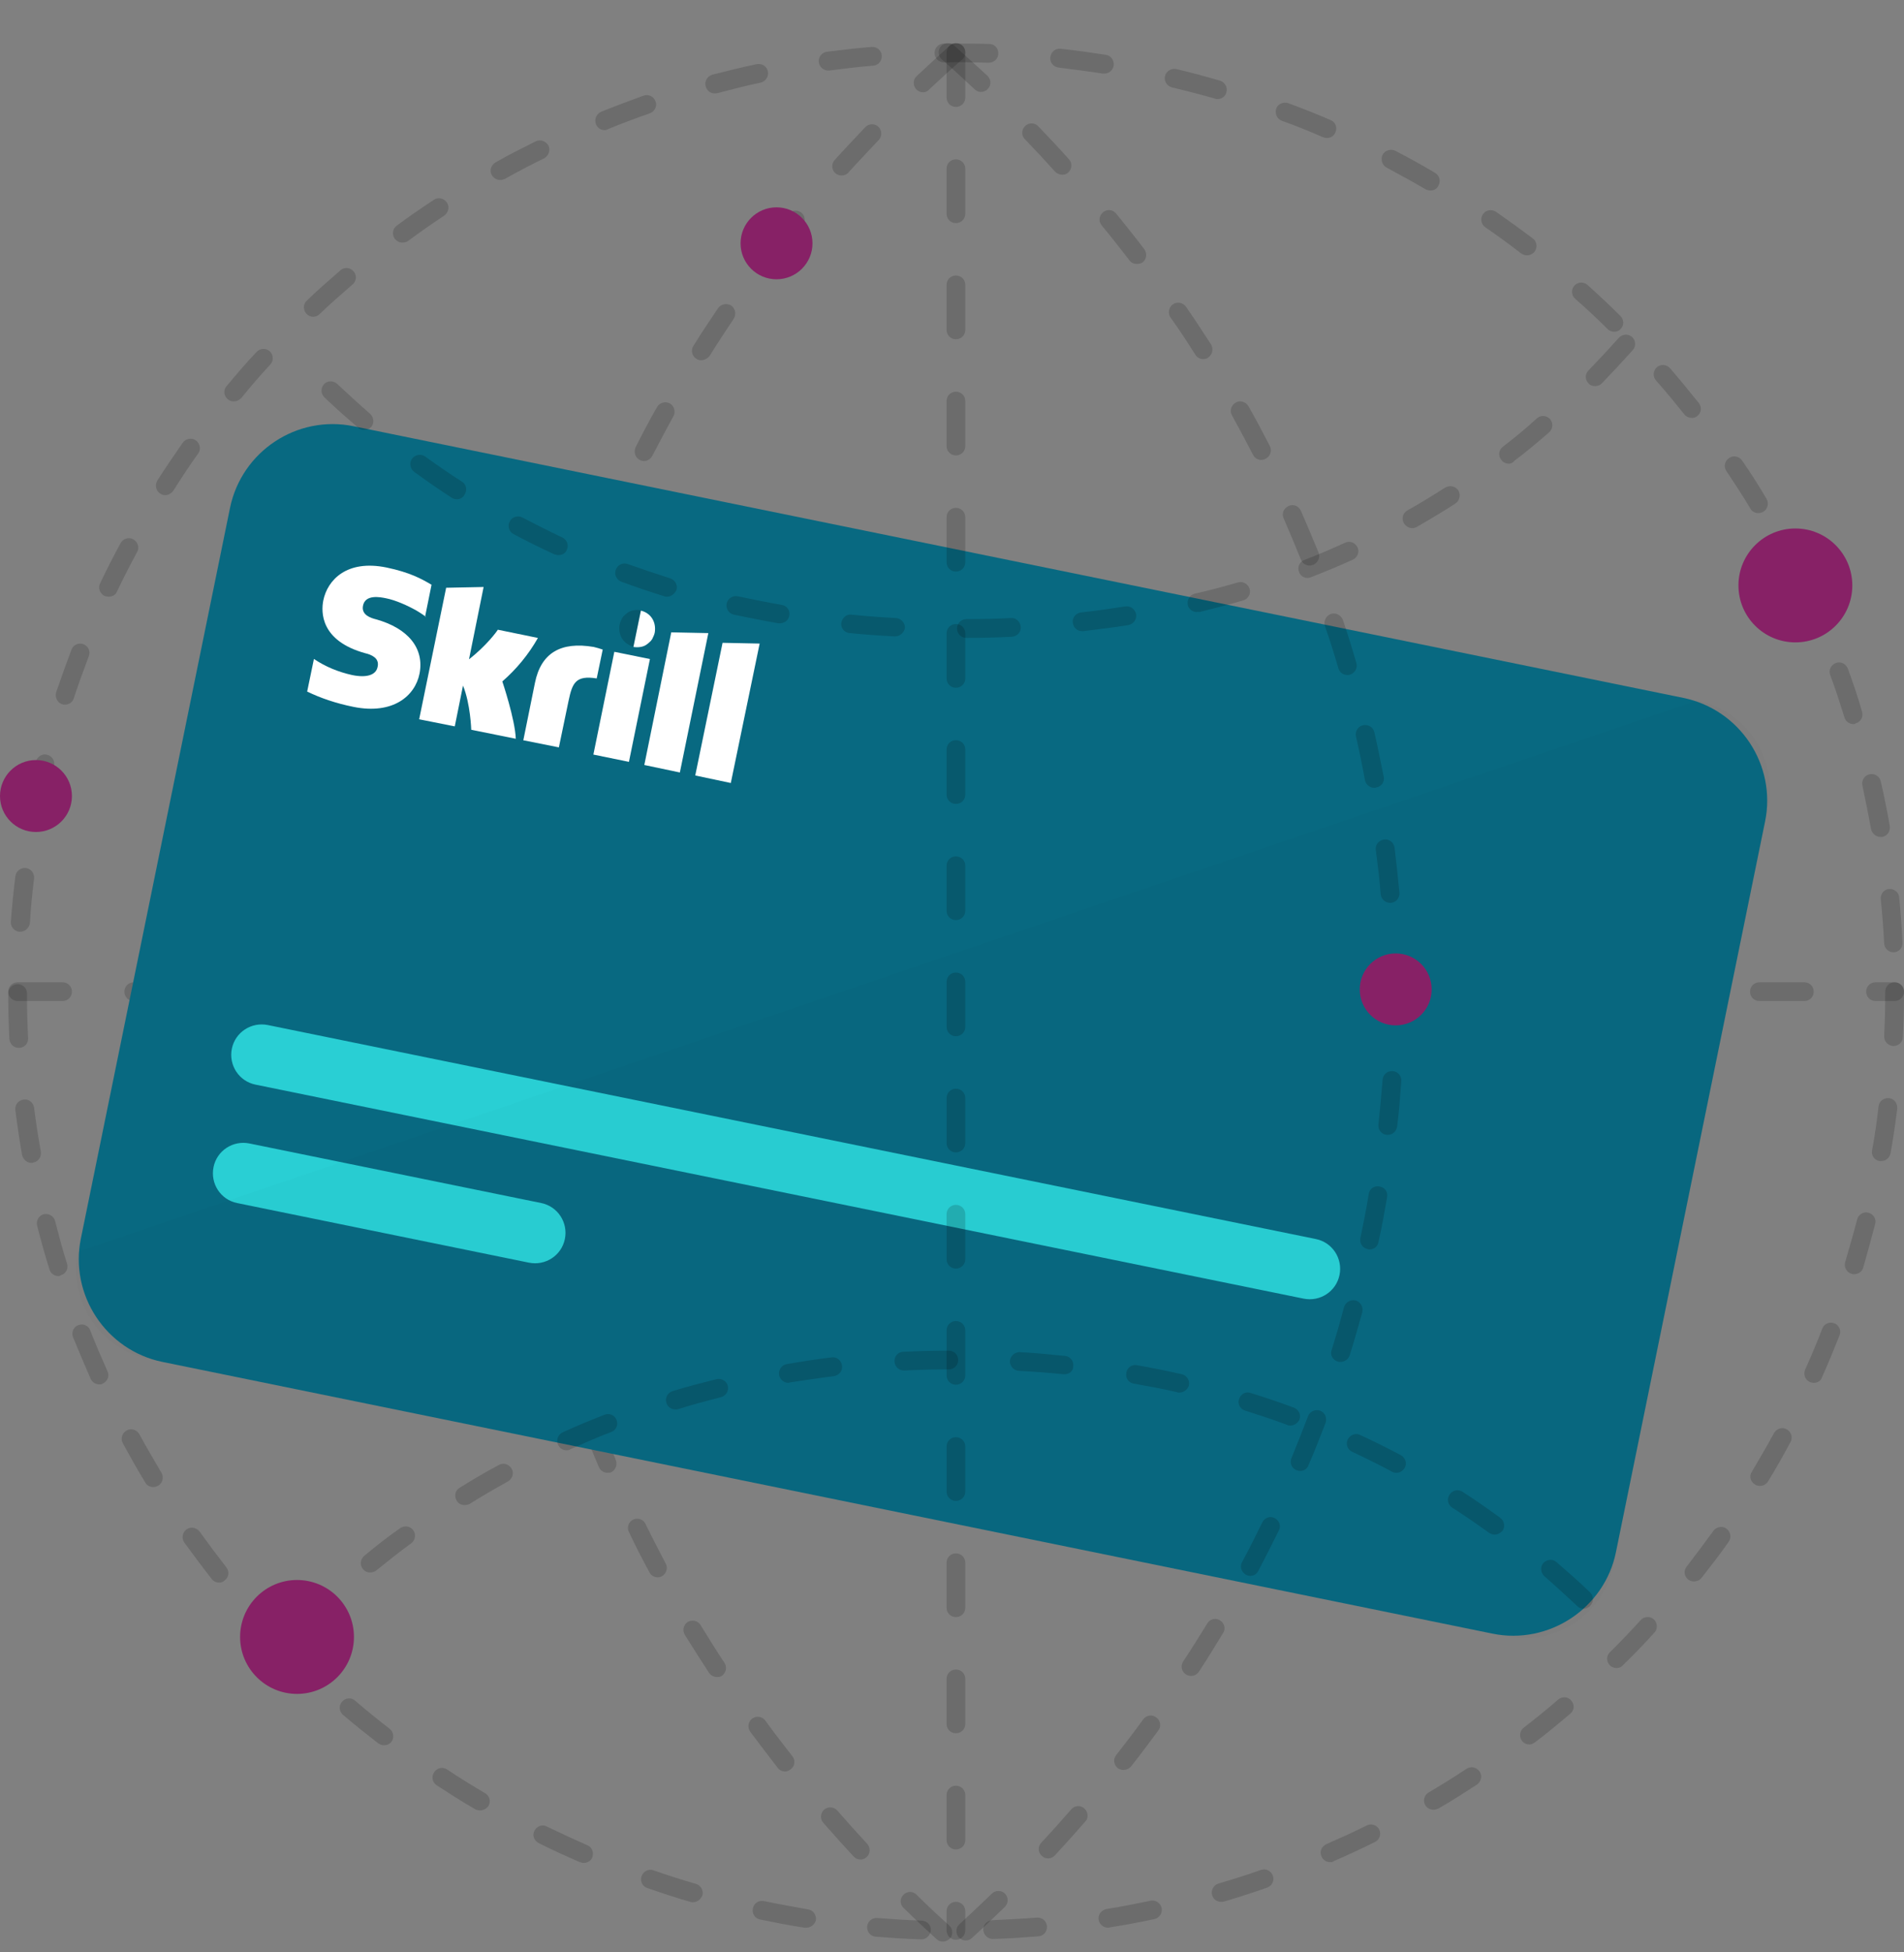 <?xml version="1.0" encoding="UTF-8"?>
<svg xmlns="http://www.w3.org/2000/svg" width="40" height="41" viewBox="0 0 40 41" fill="none">
  <rect x="0" y="0" width="40" height="41" fill="#808080" stroke="none"/>
  <g clip-path="url(#clip0_82_3124)">
    <path d="M19.359 40.726C19.359 40.726 19.351 40.726 19.359 40.726C19.036 40.718 18.713 40.695 18.399 40.671C18.288 40.663 18.21 40.569 18.218 40.459C18.225 40.349 18.32 40.27 18.43 40.278C18.737 40.301 19.052 40.325 19.366 40.333C19.477 40.341 19.563 40.427 19.555 40.537C19.547 40.64 19.461 40.726 19.359 40.726ZM20.854 40.718C20.752 40.718 20.665 40.632 20.657 40.53C20.649 40.419 20.736 40.333 20.846 40.325C21.153 40.309 21.468 40.294 21.782 40.27C21.892 40.262 21.987 40.341 21.995 40.451C22.003 40.561 21.924 40.656 21.814 40.663C21.499 40.687 21.176 40.711 20.854 40.718C20.862 40.718 20.854 40.718 20.854 40.718ZM16.935 40.482C16.927 40.482 16.911 40.482 16.903 40.482C16.589 40.435 16.274 40.372 15.967 40.309C15.857 40.286 15.794 40.183 15.817 40.073C15.841 39.963 15.943 39.9 16.053 39.924C16.36 39.987 16.667 40.042 16.974 40.097C17.084 40.112 17.155 40.215 17.14 40.325C17.116 40.419 17.029 40.482 16.935 40.482ZM23.278 40.482C23.183 40.482 23.097 40.411 23.081 40.317C23.065 40.207 23.136 40.112 23.246 40.089C23.553 40.042 23.86 39.979 24.167 39.916C24.277 39.892 24.379 39.963 24.403 40.065C24.427 40.175 24.356 40.278 24.253 40.301C23.947 40.364 23.632 40.427 23.317 40.474C23.301 40.482 23.285 40.482 23.278 40.482ZM14.558 39.947C14.543 39.947 14.519 39.947 14.503 39.939C14.196 39.853 13.897 39.751 13.598 39.648C13.496 39.617 13.441 39.499 13.48 39.396C13.52 39.294 13.63 39.239 13.732 39.278C14.023 39.381 14.322 39.475 14.621 39.562C14.724 39.593 14.787 39.703 14.755 39.806C14.716 39.892 14.645 39.947 14.558 39.947ZM25.654 39.939C25.567 39.939 25.489 39.884 25.465 39.798C25.434 39.695 25.497 39.585 25.599 39.554C25.898 39.467 26.197 39.373 26.488 39.27C26.591 39.231 26.701 39.286 26.74 39.389C26.779 39.491 26.724 39.601 26.622 39.64C26.323 39.743 26.016 39.845 25.717 39.931C25.694 39.939 25.67 39.939 25.654 39.939ZM12.26 39.121C12.237 39.121 12.205 39.113 12.182 39.105C11.891 38.979 11.599 38.846 11.316 38.704C11.222 38.657 11.175 38.539 11.23 38.444C11.277 38.35 11.395 38.303 11.489 38.358C11.765 38.491 12.056 38.625 12.339 38.751C12.441 38.79 12.481 38.908 12.441 39.011C12.41 39.082 12.339 39.121 12.26 39.121ZM27.944 39.105C27.865 39.105 27.795 39.058 27.763 38.987C27.716 38.885 27.763 38.775 27.865 38.727C28.149 38.602 28.432 38.476 28.715 38.334C28.81 38.287 28.928 38.326 28.975 38.421C29.022 38.515 28.983 38.633 28.888 38.68C28.605 38.822 28.314 38.956 28.023 39.082C27.999 39.105 27.968 39.105 27.944 39.105ZM10.088 38.019C10.057 38.019 10.018 38.011 9.986 37.996C9.711 37.838 9.443 37.665 9.176 37.492C9.081 37.429 9.058 37.311 9.121 37.217C9.184 37.122 9.302 37.099 9.396 37.161C9.656 37.335 9.923 37.5 10.191 37.657C10.285 37.712 10.317 37.83 10.262 37.925C10.222 37.98 10.152 38.019 10.088 38.019ZM30.116 38.004C30.045 38.004 29.982 37.972 29.943 37.909C29.888 37.815 29.919 37.697 30.014 37.642C30.281 37.484 30.549 37.319 30.808 37.146C30.903 37.083 31.021 37.114 31.084 37.201C31.147 37.295 31.115 37.413 31.029 37.476C30.761 37.649 30.494 37.822 30.218 37.98C30.179 37.996 30.148 38.004 30.116 38.004ZM8.066 36.65C8.027 36.65 7.98 36.634 7.948 36.611C7.696 36.414 7.444 36.217 7.208 36.013C7.122 35.942 7.114 35.816 7.185 35.737C7.256 35.651 7.381 35.643 7.46 35.714C7.696 35.918 7.94 36.115 8.184 36.304C8.271 36.367 8.286 36.493 8.223 36.579C8.184 36.626 8.129 36.65 8.066 36.65ZM32.131 36.634C32.075 36.634 32.013 36.611 31.973 36.556C31.91 36.469 31.926 36.343 32.013 36.28C32.257 36.091 32.501 35.895 32.736 35.69C32.823 35.619 32.941 35.627 33.012 35.714C33.083 35.8 33.075 35.918 32.988 35.989C32.744 36.194 32.501 36.398 32.249 36.587C32.209 36.618 32.17 36.634 32.131 36.634ZM6.233 35.045C6.185 35.045 6.13 35.029 6.091 34.989C5.863 34.769 5.642 34.533 5.43 34.305C5.359 34.226 5.359 34.1 5.438 34.029C5.516 33.959 5.642 33.959 5.713 34.037C5.926 34.266 6.138 34.494 6.358 34.706C6.437 34.785 6.437 34.911 6.358 34.982C6.335 35.029 6.28 35.045 6.233 35.045ZM33.964 35.029C33.917 35.029 33.862 35.013 33.822 34.974C33.744 34.895 33.744 34.769 33.822 34.698C34.043 34.478 34.263 34.25 34.468 34.022C34.539 33.943 34.664 33.935 34.743 34.006C34.822 34.077 34.83 34.203 34.759 34.281C34.547 34.517 34.326 34.746 34.098 34.966C34.059 35.013 34.011 35.029 33.964 35.029ZM4.604 33.235C4.548 33.235 4.486 33.211 4.446 33.156C4.249 32.904 4.061 32.652 3.872 32.393C3.809 32.306 3.832 32.18 3.919 32.117C4.005 32.054 4.131 32.078 4.194 32.164C4.375 32.416 4.564 32.668 4.753 32.912C4.824 32.999 4.808 33.124 4.722 33.187C4.69 33.219 4.651 33.235 4.604 33.235ZM35.585 33.211C35.546 33.211 35.499 33.195 35.467 33.172C35.381 33.101 35.365 32.983 35.436 32.896C35.625 32.652 35.813 32.401 35.995 32.149C36.057 32.062 36.183 32.038 36.27 32.102C36.356 32.164 36.38 32.29 36.317 32.377C36.136 32.637 35.939 32.888 35.743 33.14C35.703 33.187 35.64 33.211 35.585 33.211ZM3.219 31.228C3.156 31.228 3.085 31.197 3.053 31.134C2.888 30.866 2.731 30.583 2.581 30.307C2.526 30.213 2.565 30.095 2.66 30.04C2.754 29.985 2.872 30.024 2.927 30.118C3.077 30.394 3.234 30.661 3.392 30.929C3.447 31.023 3.415 31.141 3.329 31.197C3.281 31.22 3.25 31.228 3.219 31.228ZM36.97 31.204C36.939 31.204 36.899 31.197 36.868 31.173C36.773 31.118 36.742 30.992 36.805 30.905C36.962 30.638 37.12 30.37 37.269 30.095C37.324 30 37.442 29.961 37.537 30.016C37.631 30.071 37.671 30.189 37.615 30.284C37.466 30.559 37.309 30.842 37.143 31.11C37.104 31.173 37.041 31.204 36.97 31.204ZM2.085 29.072C2.007 29.072 1.936 29.024 1.904 28.954C1.778 28.663 1.653 28.371 1.534 28.08C1.495 27.978 1.542 27.868 1.645 27.828C1.747 27.789 1.857 27.836 1.896 27.939C2.007 28.23 2.133 28.513 2.258 28.796C2.306 28.899 2.258 29.009 2.156 29.056C2.14 29.072 2.109 29.072 2.085 29.072ZM38.103 29.04C38.08 29.04 38.048 29.032 38.025 29.024C37.922 28.977 37.883 28.867 37.922 28.765C38.048 28.482 38.174 28.19 38.284 27.899C38.324 27.797 38.434 27.75 38.536 27.789C38.639 27.828 38.686 27.946 38.646 28.041C38.528 28.332 38.41 28.631 38.277 28.922C38.253 29.001 38.182 29.04 38.103 29.04ZM1.228 26.797C1.141 26.797 1.062 26.742 1.039 26.656C0.944 26.357 0.858 26.042 0.779 25.735C0.755 25.633 0.818 25.523 0.921 25.499C1.023 25.476 1.133 25.538 1.157 25.641C1.235 25.94 1.314 26.247 1.409 26.538C1.44 26.64 1.385 26.75 1.275 26.782C1.267 26.79 1.243 26.797 1.228 26.797ZM38.953 26.758C38.938 26.758 38.914 26.758 38.898 26.75C38.796 26.719 38.733 26.609 38.764 26.506C38.851 26.207 38.938 25.908 39.016 25.609C39.04 25.507 39.15 25.436 39.252 25.468C39.355 25.491 39.425 25.601 39.394 25.704C39.315 26.011 39.229 26.317 39.142 26.624C39.119 26.703 39.04 26.758 38.953 26.758ZM0.661 24.421C0.567 24.421 0.488 24.35 0.464 24.256C0.409 23.941 0.362 23.626 0.323 23.311C0.307 23.201 0.386 23.107 0.496 23.091C0.606 23.075 0.7 23.154 0.716 23.264C0.755 23.571 0.803 23.886 0.858 24.185C0.873 24.295 0.803 24.397 0.7 24.413C0.685 24.421 0.669 24.421 0.661 24.421ZM39.52 24.382C39.512 24.382 39.496 24.382 39.489 24.382C39.378 24.366 39.307 24.264 39.331 24.153C39.386 23.846 39.433 23.54 39.465 23.233C39.481 23.122 39.575 23.052 39.685 23.06C39.795 23.075 39.866 23.17 39.858 23.28C39.819 23.595 39.772 23.91 39.717 24.224C39.693 24.319 39.614 24.382 39.52 24.382ZM0.393 22.005C0.291 22.005 0.205 21.926 0.197 21.816C0.181 21.501 0.173 21.179 0.173 20.864C0.173 20.754 0.26 20.667 0.37 20.667C0.48 20.667 0.567 20.754 0.567 20.864C0.567 21.179 0.574 21.486 0.59 21.8C0.598 21.911 0.511 22.005 0.401 22.005H0.393ZM39.78 21.966H39.772C39.662 21.958 39.583 21.871 39.583 21.761C39.599 21.454 39.606 21.139 39.606 20.825C39.606 20.715 39.693 20.628 39.803 20.628C39.913 20.628 40 20.715 40 20.825C40 21.139 39.992 21.462 39.976 21.777C39.976 21.879 39.89 21.966 39.78 21.966ZM39.78 19.998C39.677 19.998 39.591 19.92 39.583 19.809C39.567 19.503 39.544 19.188 39.512 18.881C39.504 18.771 39.583 18.676 39.685 18.669C39.795 18.661 39.89 18.739 39.898 18.842C39.929 19.156 39.953 19.479 39.968 19.794C39.976 19.904 39.89 19.998 39.78 19.998C39.78 19.998 39.788 19.998 39.78 19.998ZM0.425 19.566C0.417 19.566 0.417 19.566 0.409 19.566C0.299 19.558 0.22 19.463 0.228 19.353C0.252 19.038 0.283 18.716 0.323 18.401C0.338 18.291 0.433 18.22 0.543 18.228C0.653 18.244 0.724 18.338 0.716 18.448C0.677 18.755 0.645 19.07 0.63 19.377C0.614 19.487 0.527 19.566 0.425 19.566ZM39.504 17.575C39.41 17.575 39.331 17.504 39.307 17.409C39.252 17.102 39.189 16.796 39.127 16.497C39.103 16.394 39.166 16.284 39.276 16.26C39.378 16.237 39.489 16.3 39.512 16.41C39.583 16.717 39.646 17.032 39.701 17.346C39.717 17.457 39.646 17.559 39.544 17.575C39.528 17.575 39.512 17.575 39.504 17.575ZM0.748 17.15C0.732 17.15 0.724 17.15 0.708 17.15C0.598 17.126 0.535 17.024 0.551 16.922C0.614 16.614 0.685 16.3 0.755 15.993C0.779 15.891 0.889 15.82 0.992 15.851C1.094 15.875 1.165 15.985 1.133 16.087C1.054 16.386 0.992 16.693 0.929 17C0.921 17.087 0.842 17.15 0.748 17.15ZM38.938 15.206C38.851 15.206 38.772 15.151 38.749 15.064C38.654 14.765 38.56 14.466 38.45 14.175C38.41 14.073 38.465 13.963 38.568 13.923C38.67 13.884 38.78 13.939 38.82 14.041C38.93 14.34 39.032 14.639 39.119 14.946C39.15 15.049 39.095 15.159 38.985 15.19C38.969 15.206 38.953 15.206 38.938 15.206ZM1.369 14.797C1.346 14.797 1.33 14.797 1.306 14.789C1.204 14.757 1.149 14.639 1.18 14.537C1.283 14.238 1.393 13.931 1.503 13.64C1.542 13.538 1.653 13.49 1.755 13.53C1.857 13.569 1.904 13.679 1.865 13.782C1.755 14.073 1.645 14.372 1.55 14.663C1.527 14.742 1.456 14.797 1.369 14.797ZM38.072 12.932C37.993 12.932 37.922 12.892 37.891 12.814C37.765 12.53 37.631 12.247 37.49 11.972C37.442 11.877 37.482 11.759 37.576 11.704C37.671 11.657 37.789 11.696 37.844 11.791C37.985 12.074 38.127 12.357 38.253 12.648C38.3 12.751 38.253 12.861 38.151 12.908C38.127 12.924 38.103 12.932 38.072 12.932ZM2.282 12.53C2.251 12.53 2.227 12.523 2.196 12.515C2.101 12.467 2.054 12.349 2.101 12.255C2.235 11.972 2.384 11.681 2.534 11.405C2.589 11.311 2.707 11.271 2.801 11.326C2.896 11.381 2.935 11.499 2.88 11.594C2.731 11.869 2.589 12.145 2.455 12.428C2.432 12.491 2.361 12.53 2.282 12.53ZM36.939 10.775C36.876 10.775 36.805 10.744 36.773 10.681C36.616 10.414 36.443 10.154 36.27 9.894C36.207 9.808 36.23 9.682 36.325 9.619C36.411 9.556 36.537 9.579 36.6 9.674C36.781 9.933 36.955 10.209 37.112 10.476C37.167 10.571 37.136 10.689 37.049 10.744C37.01 10.768 36.97 10.775 36.939 10.775ZM3.47 10.398C3.431 10.398 3.4 10.39 3.368 10.366C3.274 10.311 3.25 10.185 3.305 10.091C3.478 9.823 3.659 9.556 3.84 9.296C3.903 9.209 4.029 9.186 4.116 9.249C4.202 9.312 4.226 9.438 4.163 9.524C3.982 9.776 3.809 10.036 3.643 10.303C3.596 10.366 3.533 10.398 3.47 10.398ZM35.546 8.777C35.491 8.777 35.428 8.753 35.389 8.706C35.192 8.462 34.995 8.218 34.79 7.99C34.72 7.911 34.727 7.785 34.806 7.714C34.885 7.643 35.011 7.651 35.082 7.73C35.286 7.966 35.491 8.218 35.688 8.462C35.758 8.548 35.743 8.674 35.656 8.737C35.633 8.761 35.585 8.777 35.546 8.777ZM4.91 8.43C4.863 8.43 4.824 8.415 4.785 8.383C4.698 8.312 4.69 8.186 4.761 8.108C4.966 7.864 5.17 7.62 5.39 7.392C5.461 7.313 5.587 7.305 5.666 7.376C5.745 7.447 5.752 7.573 5.682 7.651C5.469 7.88 5.265 8.116 5.068 8.36C5.021 8.407 4.966 8.43 4.91 8.43ZM33.917 6.967C33.87 6.967 33.815 6.951 33.775 6.912C33.555 6.691 33.327 6.479 33.091 6.274C33.012 6.203 33.004 6.077 33.075 5.999C33.146 5.92 33.272 5.912 33.35 5.983C33.586 6.196 33.822 6.416 34.043 6.636C34.121 6.715 34.121 6.841 34.043 6.912C34.019 6.943 33.964 6.967 33.917 6.967ZM6.579 6.652C6.524 6.652 6.476 6.628 6.437 6.589C6.366 6.51 6.366 6.384 6.445 6.314C6.673 6.093 6.917 5.881 7.153 5.676C7.232 5.605 7.358 5.613 7.429 5.7C7.499 5.778 7.492 5.904 7.405 5.975C7.169 6.18 6.933 6.384 6.713 6.597C6.673 6.636 6.626 6.652 6.579 6.652ZM32.075 5.361C32.036 5.361 31.989 5.346 31.957 5.322C31.713 5.133 31.454 4.944 31.202 4.771C31.115 4.708 31.092 4.59 31.155 4.496C31.218 4.409 31.336 4.386 31.43 4.449C31.69 4.63 31.95 4.818 32.201 5.007C32.288 5.07 32.304 5.196 32.241 5.283C32.194 5.338 32.139 5.361 32.075 5.361ZM8.452 5.094C8.389 5.094 8.334 5.062 8.294 5.015C8.231 4.929 8.247 4.803 8.334 4.74C8.585 4.551 8.853 4.37 9.113 4.197C9.207 4.134 9.325 4.165 9.388 4.252C9.451 4.346 9.42 4.464 9.333 4.527C9.073 4.7 8.814 4.881 8.57 5.062C8.538 5.086 8.491 5.094 8.452 5.094ZM30.053 4C30.022 4 29.982 3.992 29.951 3.976C29.683 3.819 29.408 3.669 29.132 3.52C29.038 3.473 28.999 3.347 29.046 3.252C29.093 3.158 29.219 3.119 29.313 3.166C29.597 3.315 29.872 3.465 30.148 3.63C30.242 3.685 30.273 3.803 30.218 3.898C30.187 3.968 30.124 4 30.053 4ZM10.506 3.78C10.435 3.78 10.372 3.74 10.332 3.677C10.277 3.583 10.317 3.465 10.411 3.41C10.687 3.252 10.97 3.111 11.253 2.969C11.348 2.922 11.466 2.961 11.521 3.056C11.568 3.15 11.529 3.268 11.434 3.323C11.159 3.457 10.875 3.606 10.608 3.756C10.569 3.772 10.537 3.78 10.506 3.78ZM27.873 2.898C27.85 2.898 27.818 2.89 27.795 2.882C27.511 2.757 27.22 2.639 26.929 2.536C26.827 2.497 26.779 2.387 26.811 2.284C26.842 2.182 26.96 2.135 27.063 2.166C27.362 2.277 27.661 2.395 27.952 2.521C28.054 2.56 28.102 2.678 28.054 2.78C28.023 2.859 27.952 2.898 27.873 2.898ZM12.701 2.733C12.622 2.733 12.552 2.686 12.52 2.607C12.481 2.505 12.528 2.395 12.63 2.347C12.921 2.229 13.22 2.119 13.52 2.009C13.622 1.97 13.732 2.025 13.771 2.127C13.811 2.229 13.756 2.34 13.653 2.379C13.362 2.481 13.063 2.591 12.78 2.709C12.748 2.725 12.725 2.733 12.701 2.733ZM25.583 2.08C25.567 2.08 25.544 2.08 25.528 2.072C25.229 1.985 24.922 1.907 24.623 1.836C24.521 1.812 24.45 1.702 24.474 1.6C24.497 1.497 24.608 1.427 24.71 1.45C25.017 1.521 25.331 1.608 25.631 1.694C25.733 1.726 25.796 1.836 25.764 1.938C25.748 2.017 25.67 2.08 25.583 2.08ZM15.015 1.962C14.928 1.962 14.85 1.907 14.826 1.812C14.794 1.71 14.857 1.6 14.967 1.568C15.274 1.49 15.589 1.411 15.896 1.348C16.006 1.324 16.109 1.395 16.132 1.497C16.156 1.6 16.085 1.71 15.983 1.734C15.684 1.797 15.377 1.875 15.078 1.954C15.046 1.962 15.03 1.962 15.015 1.962ZM23.199 1.545C23.191 1.545 23.175 1.545 23.167 1.545C22.86 1.497 22.546 1.458 22.239 1.419C22.129 1.403 22.05 1.309 22.066 1.198C22.081 1.088 22.176 1.01 22.286 1.025C22.601 1.057 22.916 1.104 23.23 1.151C23.34 1.167 23.411 1.269 23.396 1.379C23.38 1.474 23.301 1.545 23.199 1.545ZM17.399 1.482C17.305 1.482 17.218 1.411 17.202 1.309C17.187 1.198 17.265 1.104 17.368 1.088C17.682 1.049 17.997 1.01 18.312 0.986C18.422 0.978 18.517 1.057 18.524 1.167C18.532 1.277 18.454 1.372 18.343 1.379C18.037 1.403 17.722 1.442 17.415 1.482C17.423 1.482 17.407 1.482 17.399 1.482ZM20.775 1.317C20.46 1.309 20.146 1.301 19.831 1.309C19.721 1.309 19.634 1.222 19.634 1.112C19.634 1.002 19.721 0.915 19.831 0.915C20.146 0.915 20.468 0.915 20.783 0.923C20.893 0.923 20.98 1.017 20.972 1.128C20.972 1.23 20.885 1.317 20.775 1.317Z" fill="black" fill-opacity="0.16"></path>
    <path d="M39.803 21.021H39.402C39.292 21.021 39.205 20.935 39.205 20.825C39.205 20.715 39.292 20.628 39.402 20.628H39.803C39.913 20.628 40 20.715 40 20.825C40 20.935 39.913 21.021 39.803 21.021ZM37.907 21.021H36.962C36.852 21.021 36.766 20.935 36.766 20.825C36.766 20.715 36.852 20.628 36.962 20.628H37.907C38.017 20.628 38.103 20.715 38.103 20.825C38.103 20.935 38.017 21.021 37.907 21.021ZM35.467 21.021H34.523C34.413 21.021 34.326 20.935 34.326 20.825C34.326 20.715 34.413 20.628 34.523 20.628H35.467C35.577 20.628 35.664 20.715 35.664 20.825C35.664 20.935 35.577 21.021 35.467 21.021ZM33.028 21.021H32.083C31.973 21.021 31.887 20.935 31.887 20.825C31.887 20.715 31.973 20.628 32.083 20.628H33.028C33.138 20.628 33.224 20.715 33.224 20.825C33.224 20.935 33.138 21.021 33.028 21.021ZM30.588 21.021H29.644C29.534 21.021 29.447 20.935 29.447 20.825C29.447 20.715 29.534 20.628 29.644 20.628H30.588C30.698 20.628 30.785 20.715 30.785 20.825C30.785 20.935 30.698 21.021 30.588 21.021ZM28.149 21.021H27.204C27.094 21.021 27.008 20.935 27.008 20.825C27.008 20.715 27.094 20.628 27.204 20.628H28.149C28.259 20.628 28.345 20.715 28.345 20.825C28.345 20.935 28.259 21.021 28.149 21.021ZM25.709 21.021H24.765C24.655 21.021 24.568 20.935 24.568 20.825C24.568 20.715 24.655 20.628 24.765 20.628H25.709C25.819 20.628 25.906 20.715 25.906 20.825C25.906 20.935 25.819 21.021 25.709 21.021ZM23.27 21.021H22.325C22.215 21.021 22.129 20.935 22.129 20.825C22.129 20.715 22.215 20.628 22.325 20.628H23.27C23.38 20.628 23.466 20.715 23.466 20.825C23.466 20.935 23.38 21.021 23.27 21.021ZM20.83 21.021H19.886C19.776 21.021 19.689 20.935 19.689 20.825C19.689 20.715 19.776 20.628 19.886 20.628H20.83C20.94 20.628 21.027 20.715 21.027 20.825C21.027 20.935 20.94 21.021 20.83 21.021ZM18.391 21.021H17.446C17.336 21.021 17.25 20.935 17.25 20.825C17.25 20.715 17.336 20.628 17.446 20.628H18.391C18.501 20.628 18.587 20.715 18.587 20.825C18.587 20.935 18.501 21.021 18.391 21.021ZM15.951 21.021H15.007C14.897 21.021 14.81 20.935 14.81 20.825C14.81 20.715 14.897 20.628 15.007 20.628H15.951C16.061 20.628 16.148 20.715 16.148 20.825C16.148 20.935 16.061 21.021 15.951 21.021ZM13.512 21.021H12.567C12.457 21.021 12.371 20.935 12.371 20.825C12.371 20.715 12.457 20.628 12.567 20.628H13.512C13.622 20.628 13.708 20.715 13.708 20.825C13.708 20.935 13.622 21.021 13.512 21.021ZM11.072 21.021H10.128C10.018 21.021 9.931 20.935 9.931 20.825C9.931 20.715 10.018 20.628 10.128 20.628H11.072C11.182 20.628 11.269 20.715 11.269 20.825C11.269 20.935 11.182 21.021 11.072 21.021ZM8.633 21.021H7.688C7.578 21.021 7.492 20.935 7.492 20.825C7.492 20.715 7.578 20.628 7.688 20.628H8.633C8.743 20.628 8.829 20.715 8.829 20.825C8.829 20.935 8.743 21.021 8.633 21.021ZM6.193 21.021H5.249C5.139 21.021 5.052 20.935 5.052 20.825C5.052 20.715 5.139 20.628 5.249 20.628H6.193C6.303 20.628 6.39 20.715 6.39 20.825C6.39 20.935 6.303 21.021 6.193 21.021ZM3.754 21.021H2.809C2.699 21.021 2.613 20.935 2.613 20.825C2.613 20.715 2.699 20.628 2.809 20.628H3.754C3.864 20.628 3.95 20.715 3.95 20.825C3.95 20.935 3.864 21.021 3.754 21.021ZM1.314 21.021H0.37C0.26 21.021 0.173 20.935 0.173 20.825C0.173 20.715 0.26 20.628 0.37 20.628H1.314C1.424 20.628 1.511 20.715 1.511 20.825C1.511 20.935 1.424 21.021 1.314 21.021Z" fill="black" fill-opacity="0.16"></path>
    <path d="M19.807 40.774C19.76 40.774 19.713 40.758 19.673 40.718C19.437 40.506 19.209 40.286 18.981 40.065C18.902 39.987 18.902 39.869 18.981 39.79C19.06 39.711 19.178 39.711 19.256 39.79C19.477 40.01 19.705 40.223 19.941 40.435C20.02 40.506 20.027 40.632 19.957 40.711C19.91 40.75 19.862 40.774 19.807 40.774ZM18.076 39.05C18.021 39.05 17.974 39.027 17.934 38.987C17.722 38.759 17.502 38.515 17.297 38.279C17.226 38.2 17.234 38.074 17.313 38.004C17.391 37.933 17.517 37.941 17.588 38.019C17.793 38.255 18.005 38.491 18.218 38.72C18.288 38.798 18.288 38.924 18.21 38.995C18.17 39.034 18.123 39.05 18.076 39.05ZM16.494 37.201C16.439 37.201 16.376 37.177 16.337 37.122C16.14 36.87 15.951 36.618 15.762 36.367C15.699 36.28 15.715 36.154 15.802 36.091C15.888 36.028 16.014 36.044 16.077 36.131C16.258 36.383 16.455 36.634 16.644 36.878C16.715 36.965 16.699 37.091 16.612 37.154C16.573 37.185 16.534 37.201 16.494 37.201ZM15.062 35.218C14.999 35.218 14.936 35.186 14.897 35.131C14.724 34.864 14.55 34.596 14.385 34.328C14.33 34.234 14.362 34.116 14.448 34.061C14.543 34.006 14.661 34.037 14.716 34.124C14.881 34.392 15.046 34.659 15.219 34.919C15.282 35.013 15.251 35.131 15.164 35.194C15.141 35.21 15.101 35.218 15.062 35.218ZM13.819 33.124C13.748 33.124 13.677 33.085 13.646 33.022C13.496 32.747 13.346 32.456 13.213 32.172C13.165 32.078 13.205 31.96 13.299 31.913C13.394 31.865 13.512 31.905 13.559 31.999C13.693 32.275 13.842 32.558 13.984 32.833C14.039 32.928 14 33.046 13.905 33.101C13.882 33.117 13.85 33.124 13.819 33.124ZM12.764 30.929C12.685 30.929 12.615 30.882 12.583 30.811C12.457 30.52 12.339 30.221 12.229 29.93C12.19 29.827 12.245 29.717 12.339 29.678C12.441 29.638 12.552 29.694 12.591 29.788C12.701 30.079 12.819 30.37 12.937 30.661C12.977 30.764 12.929 30.874 12.835 30.921C12.819 30.921 12.788 30.929 12.764 30.929ZM11.922 28.639C11.835 28.639 11.765 28.584 11.733 28.505C11.639 28.206 11.544 27.899 11.466 27.592C11.434 27.49 11.497 27.38 11.607 27.348C11.71 27.317 11.82 27.38 11.851 27.49C11.93 27.789 12.024 28.096 12.119 28.387C12.15 28.489 12.095 28.6 11.993 28.631C11.961 28.631 11.946 28.639 11.922 28.639ZM11.3 26.278C11.206 26.278 11.127 26.215 11.111 26.121C11.049 25.814 10.986 25.499 10.931 25.184C10.915 25.074 10.986 24.972 11.088 24.956C11.198 24.94 11.3 25.011 11.316 25.113C11.371 25.42 11.426 25.727 11.489 26.034C11.513 26.144 11.442 26.247 11.34 26.27C11.332 26.278 11.316 26.278 11.3 26.278ZM10.915 23.87C10.812 23.87 10.734 23.799 10.718 23.697C10.687 23.382 10.655 23.067 10.632 22.753C10.624 22.642 10.702 22.548 10.812 22.54C10.923 22.532 11.017 22.611 11.025 22.721C11.049 23.028 11.072 23.343 11.111 23.658C11.127 23.768 11.049 23.862 10.938 23.878C10.931 23.87 10.923 23.87 10.915 23.87ZM10.773 21.431C10.663 21.431 10.576 21.344 10.576 21.234C10.576 21.132 10.576 21.029 10.576 20.927C10.576 20.715 10.576 20.494 10.584 20.282C10.584 20.172 10.679 20.085 10.789 20.093C10.899 20.093 10.986 20.187 10.978 20.297C10.97 20.51 10.97 20.722 10.97 20.935C10.97 21.037 10.97 21.132 10.97 21.234C10.97 21.344 10.883 21.431 10.773 21.431ZM10.86 18.999C10.852 18.999 10.852 18.999 10.844 18.999C10.734 18.991 10.655 18.897 10.663 18.787C10.687 18.472 10.726 18.149 10.757 17.842C10.773 17.732 10.868 17.661 10.978 17.669C11.088 17.685 11.159 17.779 11.151 17.889C11.111 18.196 11.08 18.511 11.056 18.818C11.049 18.92 10.962 18.999 10.86 18.999ZM11.182 16.583C11.175 16.583 11.159 16.583 11.143 16.583C11.033 16.567 10.962 16.457 10.986 16.355C11.041 16.048 11.104 15.733 11.175 15.426C11.198 15.324 11.3 15.253 11.411 15.277C11.513 15.3 11.584 15.403 11.56 15.513C11.489 15.82 11.426 16.127 11.371 16.434C11.355 16.512 11.277 16.583 11.182 16.583ZM11.741 14.207C11.725 14.207 11.702 14.207 11.686 14.199C11.584 14.167 11.521 14.057 11.552 13.955C11.639 13.656 11.733 13.349 11.835 13.05C11.867 12.947 11.977 12.892 12.087 12.924C12.19 12.955 12.245 13.066 12.213 13.176C12.119 13.475 12.024 13.774 11.938 14.073C11.906 14.152 11.828 14.207 11.741 14.207ZM12.528 11.901C12.504 11.901 12.481 11.893 12.457 11.885C12.355 11.846 12.308 11.728 12.347 11.633C12.465 11.342 12.583 11.043 12.717 10.76C12.764 10.658 12.874 10.618 12.977 10.658C13.079 10.705 13.118 10.815 13.079 10.917C12.953 11.2 12.835 11.492 12.717 11.783C12.678 11.854 12.607 11.901 12.528 11.901ZM13.527 9.682C13.496 9.682 13.464 9.674 13.441 9.658C13.346 9.611 13.307 9.493 13.354 9.391C13.496 9.107 13.646 8.824 13.803 8.549C13.858 8.454 13.976 8.423 14.07 8.47C14.165 8.525 14.196 8.643 14.149 8.737C14 9.013 13.85 9.288 13.708 9.564C13.669 9.642 13.598 9.682 13.527 9.682ZM14.731 7.565C14.692 7.565 14.661 7.557 14.629 7.533C14.535 7.478 14.511 7.352 14.566 7.266C14.731 6.998 14.912 6.731 15.086 6.471C15.149 6.384 15.267 6.361 15.361 6.416C15.448 6.479 15.471 6.597 15.416 6.691C15.243 6.951 15.07 7.211 14.905 7.478C14.865 7.525 14.802 7.565 14.731 7.565ZM16.124 5.558C16.085 5.558 16.038 5.542 16.006 5.519C15.92 5.456 15.904 5.33 15.967 5.243C16.156 4.992 16.352 4.74 16.557 4.496C16.628 4.409 16.746 4.401 16.833 4.464C16.919 4.535 16.927 4.653 16.864 4.74C16.667 4.984 16.471 5.228 16.282 5.479C16.242 5.535 16.187 5.558 16.124 5.558ZM17.683 3.685C17.635 3.685 17.588 3.669 17.549 3.638C17.47 3.567 17.462 3.441 17.533 3.363C17.745 3.127 17.966 2.898 18.178 2.67C18.257 2.591 18.375 2.591 18.454 2.662C18.532 2.741 18.532 2.859 18.462 2.938C18.249 3.166 18.029 3.394 17.824 3.622C17.793 3.662 17.738 3.685 17.683 3.685ZM19.39 1.938C19.335 1.938 19.288 1.915 19.248 1.875C19.178 1.797 19.178 1.671 19.256 1.6C19.485 1.387 19.721 1.167 19.957 0.955C20.035 0.884 20.161 0.892 20.232 0.97C20.303 1.049 20.295 1.175 20.216 1.246C19.98 1.45 19.752 1.663 19.524 1.875C19.485 1.922 19.437 1.938 19.39 1.938Z" fill="black" fill-opacity="0.16"></path>
    <path d="M31.352 34.306L3.415 28.601C2.227 28.357 1.456 27.192 1.7 26.004L4.832 10.667C5.076 9.478 6.24 8.707 7.429 8.951L35.365 14.656C36.553 14.9 37.325 16.065 37.081 17.253L33.949 32.591C33.712 33.771 32.54 34.55 31.352 34.306Z" fill="#086981"></path>
    <path fill-rule="evenodd" clip-rule="evenodd" d="M11.112 26.516L4.981 25.264C4.635 25.194 4.415 24.855 4.486 24.509C4.556 24.163 4.895 23.942 5.241 24.013L11.371 25.264C11.718 25.335 11.938 25.674 11.867 26.02C11.796 26.366 11.458 26.586 11.112 26.516Z" fill="#29CFD4"></path>
    <path fill-rule="evenodd" clip-rule="evenodd" d="M27.385 27.271L5.367 22.777C5.021 22.707 4.8 22.368 4.871 22.022C4.942 21.676 5.28 21.456 5.627 21.526L27.645 26.02C27.991 26.09 28.212 26.429 28.141 26.775C28.07 27.121 27.732 27.342 27.385 27.271Z" fill="#29CFD4"></path>
    <path fill-rule="evenodd" clip-rule="evenodd" d="M11.238 14.342C11.364 13.712 11.781 13.468 12.473 13.586C12.536 13.602 12.599 13.618 12.662 13.641L12.536 14.247C12.095 14.176 12.024 14.342 11.946 14.711L11.741 15.695L10.994 15.546L11.238 14.342Z" fill="white"></path>
    <path fill-rule="evenodd" clip-rule="evenodd" d="M13.464 12.823C13.559 12.846 13.646 12.901 13.701 12.988C13.756 13.075 13.771 13.177 13.756 13.279C13.748 13.326 13.724 13.374 13.701 13.421C13.685 13.444 13.669 13.468 13.646 13.484C13.63 13.499 13.614 13.515 13.59 13.531C13.551 13.562 13.504 13.578 13.457 13.586C13.409 13.594 13.362 13.594 13.307 13.586" fill="white"></path>
    <path fill-rule="evenodd" clip-rule="evenodd" d="M14.102 13.279L14.881 13.295L14.283 16.222L13.536 16.065L14.102 13.279Z" fill="white"></path>
    <path fill-rule="evenodd" clip-rule="evenodd" d="M15.18 13.499L14.606 16.285L15.353 16.443L15.959 13.515L15.18 13.499Z" fill="white"></path>
    <path fill-rule="evenodd" clip-rule="evenodd" d="M13.307 13.578C13.213 13.555 13.126 13.499 13.071 13.413C13.016 13.326 13 13.224 13.016 13.122C13.024 13.075 13.047 13.027 13.071 12.98C13.087 12.957 13.103 12.933 13.126 12.917C13.142 12.901 13.158 12.886 13.181 12.87C13.221 12.838 13.268 12.823 13.315 12.815C13.362 12.807 13.409 12.807 13.465 12.815" fill="black" fill-opacity="0.16"></path>
    <path fill-rule="evenodd" clip-rule="evenodd" d="M7.893 13.004C7.799 12.98 7.586 12.917 7.626 12.72C7.673 12.476 7.988 12.539 8.106 12.563C8.31 12.602 8.57 12.72 8.751 12.823C8.751 12.823 8.845 12.878 8.932 12.941V12.949H8.948L8.94 12.941H8.932L9.066 12.28C8.853 12.154 8.609 12.02 8.121 11.918C7.279 11.745 6.878 12.185 6.792 12.61C6.744 12.854 6.729 13.46 7.681 13.72C7.72 13.728 7.799 13.751 7.862 13.799C7.917 13.838 7.956 13.909 7.933 14.003C7.901 14.176 7.704 14.239 7.397 14.176C7.114 14.113 6.839 14.003 6.595 13.838L6.453 14.523C6.729 14.656 7.043 14.767 7.429 14.845C8.255 15.01 8.72 14.617 8.814 14.145C8.916 13.617 8.578 13.193 7.893 13.004Z" fill="white"></path>
    <path fill-rule="evenodd" clip-rule="evenodd" d="M10.459 13.224C10.435 13.264 10.223 13.555 9.853 13.846L10.16 12.327L9.373 12.343L8.806 15.105L9.554 15.254L9.727 14.397C9.884 14.782 9.9 15.325 9.9 15.325L10.836 15.514C10.821 15.105 10.553 14.31 10.553 14.31C10.852 14.05 11.104 13.743 11.301 13.397L10.459 13.224Z" fill="white"></path>
    <path d="M12.906 13.688L12.466 15.846L13.213 15.999L13.654 13.84L12.906 13.688Z" fill="white"></path>
    <path opacity="0.1" d="M35.656 14.711C36.687 14.924 37.356 15.939 37.144 16.962L33.894 32.874C33.681 33.905 32.666 34.574 31.643 34.361L3.132 28.538C2.101 28.333 1.432 27.318 1.637 26.287" fill="black" fill-opacity="0.16"></path>
    <path d="M20.287 40.75C20.232 40.75 20.185 40.726 20.145 40.687C20.075 40.608 20.075 40.482 20.153 40.412C20.382 40.199 20.61 39.987 20.838 39.766C20.917 39.688 21.043 39.696 21.113 39.766C21.192 39.845 21.184 39.971 21.113 40.042C20.885 40.262 20.657 40.482 20.421 40.695C20.382 40.734 20.334 40.75 20.287 40.75ZM22.018 39.027C21.971 39.027 21.924 39.011 21.885 38.971C21.806 38.901 21.798 38.775 21.877 38.696C22.089 38.468 22.302 38.232 22.506 37.996C22.577 37.917 22.703 37.901 22.782 37.98C22.86 38.051 22.876 38.177 22.797 38.255C22.593 38.491 22.38 38.727 22.16 38.964C22.121 39.003 22.073 39.027 22.018 39.027ZM23.6 37.169C23.561 37.169 23.514 37.154 23.482 37.13C23.396 37.059 23.38 36.941 23.451 36.855C23.64 36.611 23.836 36.359 24.017 36.107C24.08 36.02 24.206 35.997 24.293 36.068C24.379 36.131 24.403 36.257 24.332 36.343C24.143 36.595 23.954 36.855 23.758 37.099C23.718 37.146 23.655 37.169 23.6 37.169ZM25.024 35.194C24.985 35.194 24.954 35.186 24.914 35.163C24.82 35.1 24.796 34.982 24.859 34.887C25.032 34.628 25.198 34.36 25.363 34.093C25.418 33.998 25.544 33.967 25.631 34.029C25.725 34.085 25.756 34.211 25.693 34.297C25.528 34.565 25.363 34.84 25.19 35.1C25.15 35.163 25.087 35.194 25.024 35.194ZM26.268 33.093C26.236 33.093 26.205 33.085 26.174 33.069C26.079 33.014 26.04 32.896 26.095 32.802C26.244 32.526 26.386 32.243 26.52 31.968C26.567 31.873 26.685 31.826 26.779 31.881C26.874 31.928 26.921 32.046 26.866 32.141C26.724 32.424 26.583 32.708 26.433 32.991C26.402 33.054 26.339 33.093 26.268 33.093ZM27.314 30.89C27.291 30.89 27.259 30.882 27.236 30.874C27.134 30.834 27.086 30.716 27.134 30.614C27.252 30.323 27.37 30.032 27.48 29.741C27.519 29.638 27.629 29.591 27.732 29.623C27.834 29.662 27.881 29.772 27.85 29.875C27.739 30.166 27.621 30.465 27.495 30.756C27.464 30.85 27.393 30.89 27.314 30.89ZM28.157 28.6C28.141 28.6 28.117 28.6 28.101 28.592C27.999 28.56 27.936 28.45 27.976 28.348C28.07 28.049 28.157 27.75 28.235 27.451C28.267 27.348 28.369 27.285 28.479 27.309C28.581 27.34 28.644 27.443 28.621 27.553C28.534 27.86 28.448 28.167 28.353 28.466C28.322 28.552 28.243 28.6 28.157 28.6ZM28.77 26.239C28.755 26.239 28.747 26.239 28.731 26.231C28.621 26.207 28.558 26.105 28.581 25.995C28.644 25.688 28.707 25.381 28.755 25.074C28.77 24.964 28.873 24.893 28.983 24.917C29.093 24.933 29.164 25.035 29.14 25.145C29.085 25.46 29.03 25.774 28.959 26.081C28.944 26.176 28.865 26.239 28.77 26.239ZM29.156 23.831C29.148 23.831 29.14 23.831 29.132 23.831C29.022 23.823 28.944 23.721 28.959 23.61C28.991 23.304 29.022 22.989 29.046 22.674C29.054 22.564 29.148 22.485 29.258 22.493C29.368 22.501 29.447 22.595 29.439 22.706C29.416 23.02 29.392 23.343 29.353 23.65C29.337 23.76 29.258 23.831 29.156 23.831ZM29.298 21.399C29.187 21.399 29.101 21.313 29.101 21.202C29.101 21.116 29.101 21.029 29.101 20.943C29.101 20.722 29.101 20.494 29.093 20.266C29.093 20.156 29.18 20.069 29.282 20.061C29.392 20.061 29.479 20.148 29.486 20.25C29.494 20.479 29.494 20.707 29.494 20.935C29.494 21.021 29.494 21.116 29.494 21.202C29.494 21.313 29.408 21.399 29.298 21.399ZM29.203 18.96C29.101 18.96 29.014 18.881 29.006 18.779C28.983 18.472 28.944 18.157 28.904 17.85C28.888 17.74 28.967 17.645 29.077 17.63C29.187 17.614 29.282 17.693 29.298 17.803C29.337 18.118 29.368 18.432 29.4 18.747C29.408 18.857 29.329 18.952 29.219 18.96C29.219 18.96 29.211 18.96 29.203 18.96ZM28.873 16.544C28.778 16.544 28.7 16.481 28.676 16.386C28.621 16.079 28.558 15.773 28.487 15.466C28.463 15.363 28.526 15.253 28.637 15.23C28.739 15.206 28.849 15.269 28.873 15.379C28.944 15.686 29.006 16.001 29.069 16.308C29.093 16.418 29.022 16.52 28.912 16.536C28.896 16.544 28.888 16.544 28.873 16.544ZM28.306 14.175C28.22 14.175 28.141 14.12 28.117 14.033C28.031 13.734 27.936 13.435 27.834 13.144C27.802 13.042 27.858 12.932 27.96 12.892C28.062 12.861 28.172 12.916 28.212 13.018C28.314 13.317 28.408 13.624 28.495 13.923C28.526 14.026 28.463 14.136 28.361 14.167C28.345 14.175 28.322 14.175 28.306 14.175ZM27.511 11.877C27.433 11.877 27.362 11.83 27.33 11.751C27.212 11.46 27.094 11.177 26.968 10.886C26.921 10.783 26.968 10.673 27.071 10.626C27.173 10.579 27.283 10.626 27.33 10.728C27.456 11.02 27.582 11.311 27.7 11.602C27.739 11.704 27.692 11.814 27.59 11.861C27.558 11.869 27.535 11.877 27.511 11.877ZM26.496 9.658C26.425 9.658 26.354 9.619 26.323 9.548C26.181 9.272 26.032 8.997 25.882 8.722C25.827 8.627 25.866 8.509 25.961 8.454C26.055 8.399 26.174 8.438 26.229 8.533C26.386 8.808 26.535 9.091 26.677 9.367C26.724 9.461 26.693 9.579 26.59 9.634C26.559 9.65 26.528 9.658 26.496 9.658ZM25.276 7.541C25.213 7.541 25.15 7.51 25.111 7.447C24.946 7.187 24.773 6.92 24.592 6.668C24.529 6.581 24.552 6.455 24.639 6.392C24.726 6.329 24.851 6.353 24.914 6.439C25.095 6.699 25.268 6.967 25.442 7.234C25.497 7.329 25.473 7.447 25.379 7.51C25.355 7.533 25.316 7.541 25.276 7.541ZM23.884 5.542C23.82 5.542 23.765 5.519 23.726 5.464C23.537 5.22 23.34 4.968 23.144 4.732C23.073 4.645 23.089 4.527 23.175 4.456C23.262 4.386 23.38 4.401 23.451 4.488C23.647 4.732 23.852 4.984 24.041 5.235C24.104 5.322 24.088 5.448 24.002 5.511C23.97 5.535 23.923 5.542 23.884 5.542ZM22.317 3.669C22.262 3.669 22.207 3.646 22.168 3.607C21.963 3.378 21.743 3.142 21.53 2.922C21.452 2.843 21.46 2.717 21.538 2.646C21.617 2.568 21.743 2.576 21.814 2.654C22.034 2.883 22.255 3.119 22.459 3.347C22.53 3.426 22.522 3.551 22.443 3.622C22.412 3.654 22.365 3.669 22.317 3.669ZM20.61 1.93C20.563 1.93 20.515 1.915 20.476 1.875C20.248 1.663 20.02 1.45 19.784 1.246C19.705 1.175 19.697 1.049 19.768 0.97C19.839 0.892 19.965 0.884 20.043 0.955C20.279 1.167 20.515 1.379 20.744 1.592C20.822 1.663 20.83 1.789 20.752 1.867C20.72 1.907 20.665 1.93 20.61 1.93Z" fill="black" fill-opacity="0.16"></path>
    <path d="M20.082 40.734C19.972 40.734 19.886 40.648 19.886 40.538V40.136C19.886 40.026 19.972 39.939 20.082 39.939C20.193 39.939 20.279 40.026 20.279 40.136V40.538C20.279 40.648 20.193 40.734 20.082 40.734ZM20.082 38.838C19.972 38.838 19.886 38.751 19.886 38.641V37.697C19.886 37.587 19.972 37.5 20.082 37.5C20.193 37.5 20.279 37.587 20.279 37.697V38.641C20.279 38.751 20.193 38.838 20.082 38.838ZM20.082 36.398C19.972 36.398 19.886 36.312 19.886 36.202V35.257C19.886 35.147 19.972 35.06 20.082 35.06C20.193 35.06 20.279 35.147 20.279 35.257V36.202C20.279 36.312 20.193 36.398 20.082 36.398ZM20.082 33.959C19.972 33.959 19.886 33.872 19.886 33.762V32.818C19.886 32.708 19.972 32.621 20.082 32.621C20.193 32.621 20.279 32.708 20.279 32.818V33.762C20.279 33.872 20.193 33.959 20.082 33.959ZM20.082 31.519C19.972 31.519 19.886 31.433 19.886 31.323V30.378C19.886 30.268 19.972 30.181 20.082 30.181C20.193 30.181 20.279 30.268 20.279 30.378V31.323C20.279 31.433 20.193 31.519 20.082 31.519ZM20.082 29.08C19.972 29.08 19.886 28.993 19.886 28.883V27.939C19.886 27.828 19.972 27.742 20.082 27.742C20.193 27.742 20.279 27.828 20.279 27.939V28.883C20.279 28.993 20.193 29.08 20.082 29.08ZM20.082 26.64C19.972 26.64 19.886 26.554 19.886 26.444V25.499C19.886 25.389 19.972 25.302 20.082 25.302C20.193 25.302 20.279 25.389 20.279 25.499V26.444C20.279 26.554 20.193 26.64 20.082 26.64ZM20.082 24.201C19.972 24.201 19.886 24.114 19.886 24.004V23.06C19.886 22.95 19.972 22.863 20.082 22.863C20.193 22.863 20.279 22.95 20.279 23.06V24.004C20.279 24.114 20.193 24.201 20.082 24.201ZM20.082 21.761C19.972 21.761 19.886 21.675 19.886 21.564V20.62C19.886 20.51 19.972 20.423 20.082 20.423C20.193 20.423 20.279 20.51 20.279 20.62V21.564C20.279 21.675 20.193 21.761 20.082 21.761ZM20.082 19.322C19.972 19.322 19.886 19.235 19.886 19.125V18.181C19.886 18.07 19.972 17.984 20.082 17.984C20.193 17.984 20.279 18.07 20.279 18.181V19.125C20.279 19.235 20.193 19.322 20.082 19.322ZM20.082 16.882C19.972 16.882 19.886 16.796 19.886 16.685V15.741C19.886 15.631 19.972 15.544 20.082 15.544C20.193 15.544 20.279 15.631 20.279 15.741V16.685C20.279 16.796 20.193 16.882 20.082 16.882ZM20.082 14.443C19.972 14.443 19.886 14.356 19.886 14.246V13.302C19.886 13.191 19.972 13.105 20.082 13.105C20.193 13.105 20.279 13.191 20.279 13.302V14.246C20.279 14.356 20.193 14.443 20.082 14.443ZM20.082 12.003C19.972 12.003 19.886 11.917 19.886 11.806V10.862C19.886 10.752 19.972 10.665 20.082 10.665C20.193 10.665 20.279 10.752 20.279 10.862V11.806C20.279 11.917 20.193 12.003 20.082 12.003ZM20.082 9.564C19.972 9.564 19.886 9.477 19.886 9.367V8.423C19.886 8.312 19.972 8.226 20.082 8.226C20.193 8.226 20.279 8.312 20.279 8.423V9.367C20.279 9.477 20.193 9.564 20.082 9.564ZM20.082 7.124C19.972 7.124 19.886 7.038 19.886 6.927V5.983C19.886 5.873 19.972 5.786 20.082 5.786C20.193 5.786 20.279 5.873 20.279 5.983V6.927C20.279 7.038 20.193 7.124 20.082 7.124ZM20.082 4.685C19.972 4.685 19.886 4.598 19.886 4.488V3.544C19.886 3.433 19.972 3.347 20.082 3.347C20.193 3.347 20.279 3.433 20.279 3.544V4.488C20.279 4.598 20.193 4.685 20.082 4.685ZM20.082 2.245C19.972 2.245 19.886 2.159 19.886 2.048V1.104C19.886 0.994 19.972 0.907 20.082 0.907C20.193 0.907 20.279 0.994 20.279 1.104V2.048C20.279 2.159 20.193 2.245 20.082 2.245Z" fill="black" fill-opacity="0.16"></path>
    <path d="M37.718 13.49C38.379 13.49 38.914 12.955 38.914 12.294C38.914 11.634 38.379 11.098 37.718 11.098C37.057 11.098 36.522 11.634 36.522 12.294C36.522 12.955 37.057 13.49 37.718 13.49Z" fill="#872166"></path>
    <path d="M5.996 34.683C5.949 34.683 5.902 34.667 5.863 34.627C5.784 34.557 5.784 34.431 5.855 34.352C6.075 34.124 6.295 33.896 6.524 33.675C6.602 33.597 6.728 33.605 6.799 33.683C6.878 33.762 6.87 33.888 6.791 33.959C6.571 34.171 6.343 34.399 6.13 34.62C6.099 34.667 6.044 34.683 5.996 34.683ZM33.272 33.785C33.224 33.785 33.177 33.77 33.138 33.73C32.91 33.518 32.681 33.306 32.445 33.101C32.367 33.03 32.351 32.904 32.422 32.825C32.492 32.747 32.618 32.731 32.697 32.802C32.933 33.007 33.177 33.219 33.405 33.439C33.484 33.518 33.484 33.636 33.413 33.715C33.374 33.762 33.319 33.785 33.272 33.785ZM7.775 33.022C7.72 33.022 7.665 32.999 7.625 32.951C7.554 32.865 7.57 32.747 7.649 32.676C7.893 32.471 8.145 32.275 8.404 32.094C8.491 32.031 8.617 32.046 8.68 32.133C8.743 32.219 8.727 32.345 8.64 32.408C8.389 32.589 8.145 32.786 7.901 32.983C7.869 33.007 7.822 33.022 7.775 33.022ZM31.399 32.227C31.359 32.227 31.32 32.212 31.281 32.188C31.029 32.007 30.769 31.826 30.509 31.661C30.415 31.598 30.391 31.48 30.454 31.385C30.517 31.291 30.635 31.267 30.73 31.33C30.997 31.503 31.257 31.684 31.517 31.873C31.603 31.936 31.627 32.062 31.564 32.149C31.517 32.196 31.462 32.227 31.399 32.227ZM9.758 31.606C9.695 31.606 9.624 31.574 9.593 31.511C9.538 31.417 9.561 31.299 9.656 31.244C9.923 31.078 10.199 30.913 10.482 30.764C10.576 30.709 10.694 30.748 10.749 30.842C10.805 30.937 10.765 31.055 10.671 31.11C10.403 31.259 10.128 31.417 9.868 31.582C9.829 31.598 9.797 31.606 9.758 31.606ZM29.337 30.929C29.305 30.929 29.274 30.921 29.242 30.905C28.967 30.756 28.692 30.622 28.408 30.488C28.306 30.441 28.267 30.323 28.314 30.229C28.361 30.134 28.479 30.087 28.573 30.134C28.865 30.268 29.148 30.41 29.431 30.559C29.526 30.614 29.565 30.732 29.51 30.827C29.471 30.89 29.408 30.929 29.337 30.929ZM11.906 30.457C11.828 30.457 11.757 30.417 11.725 30.339C11.678 30.236 11.725 30.126 11.82 30.079C12.111 29.945 12.402 29.827 12.701 29.709C12.803 29.67 12.914 29.717 12.953 29.819C12.992 29.922 12.945 30.032 12.843 30.071C12.552 30.181 12.268 30.307 11.985 30.433C11.961 30.449 11.938 30.457 11.906 30.457ZM27.11 29.937C27.086 29.937 27.063 29.937 27.039 29.922C26.748 29.811 26.449 29.717 26.158 29.623C26.055 29.591 25.992 29.481 26.032 29.379C26.063 29.276 26.173 29.213 26.276 29.253C26.583 29.347 26.882 29.45 27.181 29.56C27.283 29.599 27.338 29.709 27.299 29.811C27.267 29.882 27.189 29.937 27.11 29.937ZM14.188 29.599C14.102 29.599 14.023 29.544 13.999 29.457C13.968 29.355 14.023 29.245 14.133 29.213C14.432 29.119 14.747 29.04 15.054 28.962C15.156 28.938 15.266 29.001 15.29 29.103C15.314 29.206 15.251 29.316 15.148 29.339C14.849 29.418 14.542 29.497 14.251 29.591C14.228 29.599 14.212 29.599 14.188 29.599ZM24.773 29.245C24.757 29.245 24.741 29.245 24.733 29.237C24.434 29.166 24.127 29.111 23.82 29.056C23.71 29.04 23.639 28.938 23.663 28.828C23.679 28.718 23.781 28.647 23.891 28.67C24.206 28.726 24.521 28.788 24.828 28.859C24.93 28.883 25.001 28.985 24.977 29.095C24.946 29.19 24.859 29.245 24.773 29.245ZM16.565 29.04C16.47 29.04 16.384 28.97 16.368 28.875C16.352 28.765 16.423 28.663 16.526 28.647C16.832 28.592 17.155 28.544 17.47 28.505C17.58 28.489 17.674 28.568 17.69 28.678C17.706 28.788 17.627 28.883 17.517 28.899C17.21 28.938 16.895 28.985 16.588 29.032C16.581 29.04 16.573 29.04 16.565 29.04ZM22.365 28.859C22.357 28.859 22.349 28.859 22.341 28.859C22.034 28.828 21.719 28.804 21.404 28.788C21.294 28.781 21.216 28.686 21.216 28.584C21.224 28.474 21.318 28.395 21.42 28.395C21.735 28.411 22.058 28.442 22.372 28.474C22.483 28.482 22.561 28.584 22.546 28.686C22.553 28.788 22.467 28.859 22.365 28.859ZM18.989 28.781C18.886 28.781 18.8 28.702 18.792 28.592C18.784 28.482 18.871 28.387 18.981 28.387C19.296 28.371 19.618 28.363 19.933 28.363C20.043 28.363 20.13 28.45 20.13 28.56C20.13 28.67 20.043 28.757 19.933 28.757C19.618 28.757 19.303 28.765 18.997 28.781C18.989 28.773 18.989 28.781 18.989 28.781Z" fill="black" fill-opacity="0.16"></path>
    <path d="M20.303 13.396C20.193 13.396 20.106 13.309 20.106 13.199C20.106 13.089 20.193 13.002 20.303 13.002C20.618 13.002 20.932 12.995 21.239 12.979C21.349 12.971 21.436 13.058 21.444 13.168C21.452 13.278 21.365 13.364 21.255 13.372C20.94 13.388 20.625 13.396 20.303 13.396ZM18.808 13.364H18.8C18.485 13.349 18.162 13.325 17.848 13.294C17.737 13.286 17.659 13.184 17.674 13.081C17.69 12.979 17.785 12.892 17.887 12.908C18.194 12.94 18.509 12.963 18.823 12.979C18.933 12.987 19.012 13.081 19.012 13.184C18.997 13.278 18.91 13.364 18.808 13.364ZM22.734 13.254C22.632 13.254 22.553 13.184 22.538 13.081C22.522 12.971 22.601 12.877 22.711 12.861C23.026 12.829 23.332 12.782 23.639 12.735C23.75 12.719 23.844 12.79 23.868 12.9C23.883 13.01 23.812 13.105 23.702 13.128C23.395 13.176 23.073 13.215 22.758 13.254C22.75 13.254 22.742 13.254 22.734 13.254ZM16.384 13.089C16.376 13.089 16.36 13.089 16.352 13.089C16.038 13.034 15.723 12.971 15.416 12.908C15.314 12.884 15.243 12.782 15.266 12.672C15.29 12.57 15.392 12.499 15.502 12.523C15.802 12.585 16.108 12.648 16.423 12.704C16.533 12.719 16.604 12.822 16.581 12.932C16.565 13.026 16.478 13.089 16.384 13.089ZM25.142 12.853C25.056 12.853 24.969 12.79 24.954 12.704C24.93 12.601 24.993 12.491 25.103 12.467C25.41 12.397 25.709 12.318 26.008 12.231C26.11 12.2 26.221 12.263 26.252 12.365C26.284 12.467 26.221 12.578 26.118 12.609C25.819 12.696 25.504 12.774 25.198 12.853C25.166 12.845 25.15 12.853 25.142 12.853ZM14.015 12.53C13.999 12.53 13.976 12.53 13.96 12.523C13.653 12.428 13.354 12.326 13.055 12.216C12.953 12.176 12.898 12.066 12.937 11.964C12.976 11.861 13.087 11.806 13.189 11.846C13.48 11.948 13.779 12.05 14.078 12.145C14.18 12.176 14.243 12.286 14.212 12.389C14.172 12.475 14.094 12.53 14.015 12.53ZM27.472 12.137C27.393 12.137 27.314 12.09 27.291 12.011C27.251 11.909 27.299 11.799 27.401 11.759C27.692 11.649 27.983 11.523 28.259 11.397C28.361 11.35 28.471 11.397 28.518 11.492C28.566 11.594 28.518 11.704 28.424 11.751C28.133 11.885 27.842 12.003 27.543 12.121C27.519 12.129 27.495 12.137 27.472 12.137ZM11.733 11.657C11.702 11.657 11.678 11.649 11.646 11.641C11.355 11.507 11.072 11.366 10.789 11.216C10.694 11.169 10.655 11.043 10.71 10.949C10.757 10.854 10.883 10.815 10.978 10.87C11.253 11.012 11.528 11.153 11.812 11.287C11.914 11.334 11.953 11.452 11.906 11.547C11.883 11.617 11.812 11.657 11.733 11.657ZM29.667 11.09C29.596 11.09 29.534 11.051 29.494 10.988C29.439 10.893 29.471 10.775 29.565 10.72C29.833 10.571 30.1 10.406 30.36 10.24C30.454 10.185 30.572 10.209 30.635 10.295C30.69 10.39 30.667 10.508 30.58 10.571C30.313 10.744 30.037 10.909 29.762 11.067C29.738 11.082 29.707 11.09 29.667 11.09ZM9.6 10.484C9.561 10.484 9.53 10.476 9.49 10.453C9.223 10.28 8.963 10.099 8.703 9.91C8.617 9.847 8.593 9.721 8.656 9.634C8.719 9.548 8.845 9.524 8.932 9.587C9.183 9.768 9.443 9.949 9.703 10.114C9.797 10.169 9.821 10.295 9.758 10.39C9.726 10.453 9.663 10.484 9.6 10.484ZM31.698 9.737C31.642 9.737 31.58 9.713 31.54 9.658C31.469 9.571 31.485 9.446 31.572 9.383C31.816 9.194 32.06 8.997 32.288 8.785C32.367 8.714 32.492 8.722 32.563 8.8C32.634 8.879 32.626 9.005 32.547 9.076C32.304 9.288 32.06 9.493 31.808 9.682C31.784 9.721 31.737 9.737 31.698 9.737ZM7.649 9.028C7.602 9.028 7.554 9.013 7.523 8.981C7.287 8.777 7.043 8.564 6.815 8.344C6.736 8.265 6.736 8.147 6.807 8.068C6.878 7.99 7.004 7.99 7.082 8.061C7.31 8.273 7.539 8.485 7.775 8.69C7.853 8.761 7.869 8.887 7.798 8.966C7.759 9.005 7.704 9.028 7.649 9.028ZM33.508 8.108C33.46 8.108 33.405 8.092 33.374 8.053C33.295 7.974 33.295 7.856 33.374 7.777C33.586 7.557 33.799 7.329 34.011 7.093C34.082 7.014 34.208 7.006 34.287 7.077C34.365 7.148 34.373 7.274 34.302 7.352C34.09 7.588 33.87 7.824 33.649 8.053C33.61 8.092 33.563 8.108 33.508 8.108Z" fill="black" fill-opacity="0.16"></path>
    <path d="M6.24 35.572C6.901 35.572 7.436 35.036 7.436 34.376C7.436 33.715 6.901 33.18 6.24 33.18C5.58 33.18 5.044 33.715 5.044 34.376C5.044 35.036 5.58 35.572 6.24 35.572Z" fill="#872166"></path>
    <path d="M29.321 21.533C29.739 21.533 30.077 21.195 30.077 20.778C30.077 20.36 29.739 20.022 29.321 20.022C28.904 20.022 28.566 20.36 28.566 20.778C28.566 21.195 28.904 21.533 29.321 21.533Z" fill="#872166"></path>
    <path d="M0.755 17.472C1.173 17.472 1.511 17.134 1.511 16.717C1.511 16.3 1.173 15.961 0.755 15.961C0.338 15.961 0 16.3 0 16.717C0 17.134 0.338 17.472 0.755 17.472Z" fill="#872166"></path>
    <path d="M16.313 5.865C16.73 5.865 17.069 5.527 17.069 5.11C17.069 4.692 16.73 4.354 16.313 4.354C15.896 4.354 15.558 4.692 15.558 5.11C15.558 5.527 15.896 5.865 16.313 5.865Z" fill="#872166"></path>
  </g>
  <defs>
    <clipPath id="clip0_82_3124">
      <rect width="40" height="40" fill="white" transform="translate(0 0.906)"></rect>
    </clipPath>
  </defs>
</svg>
